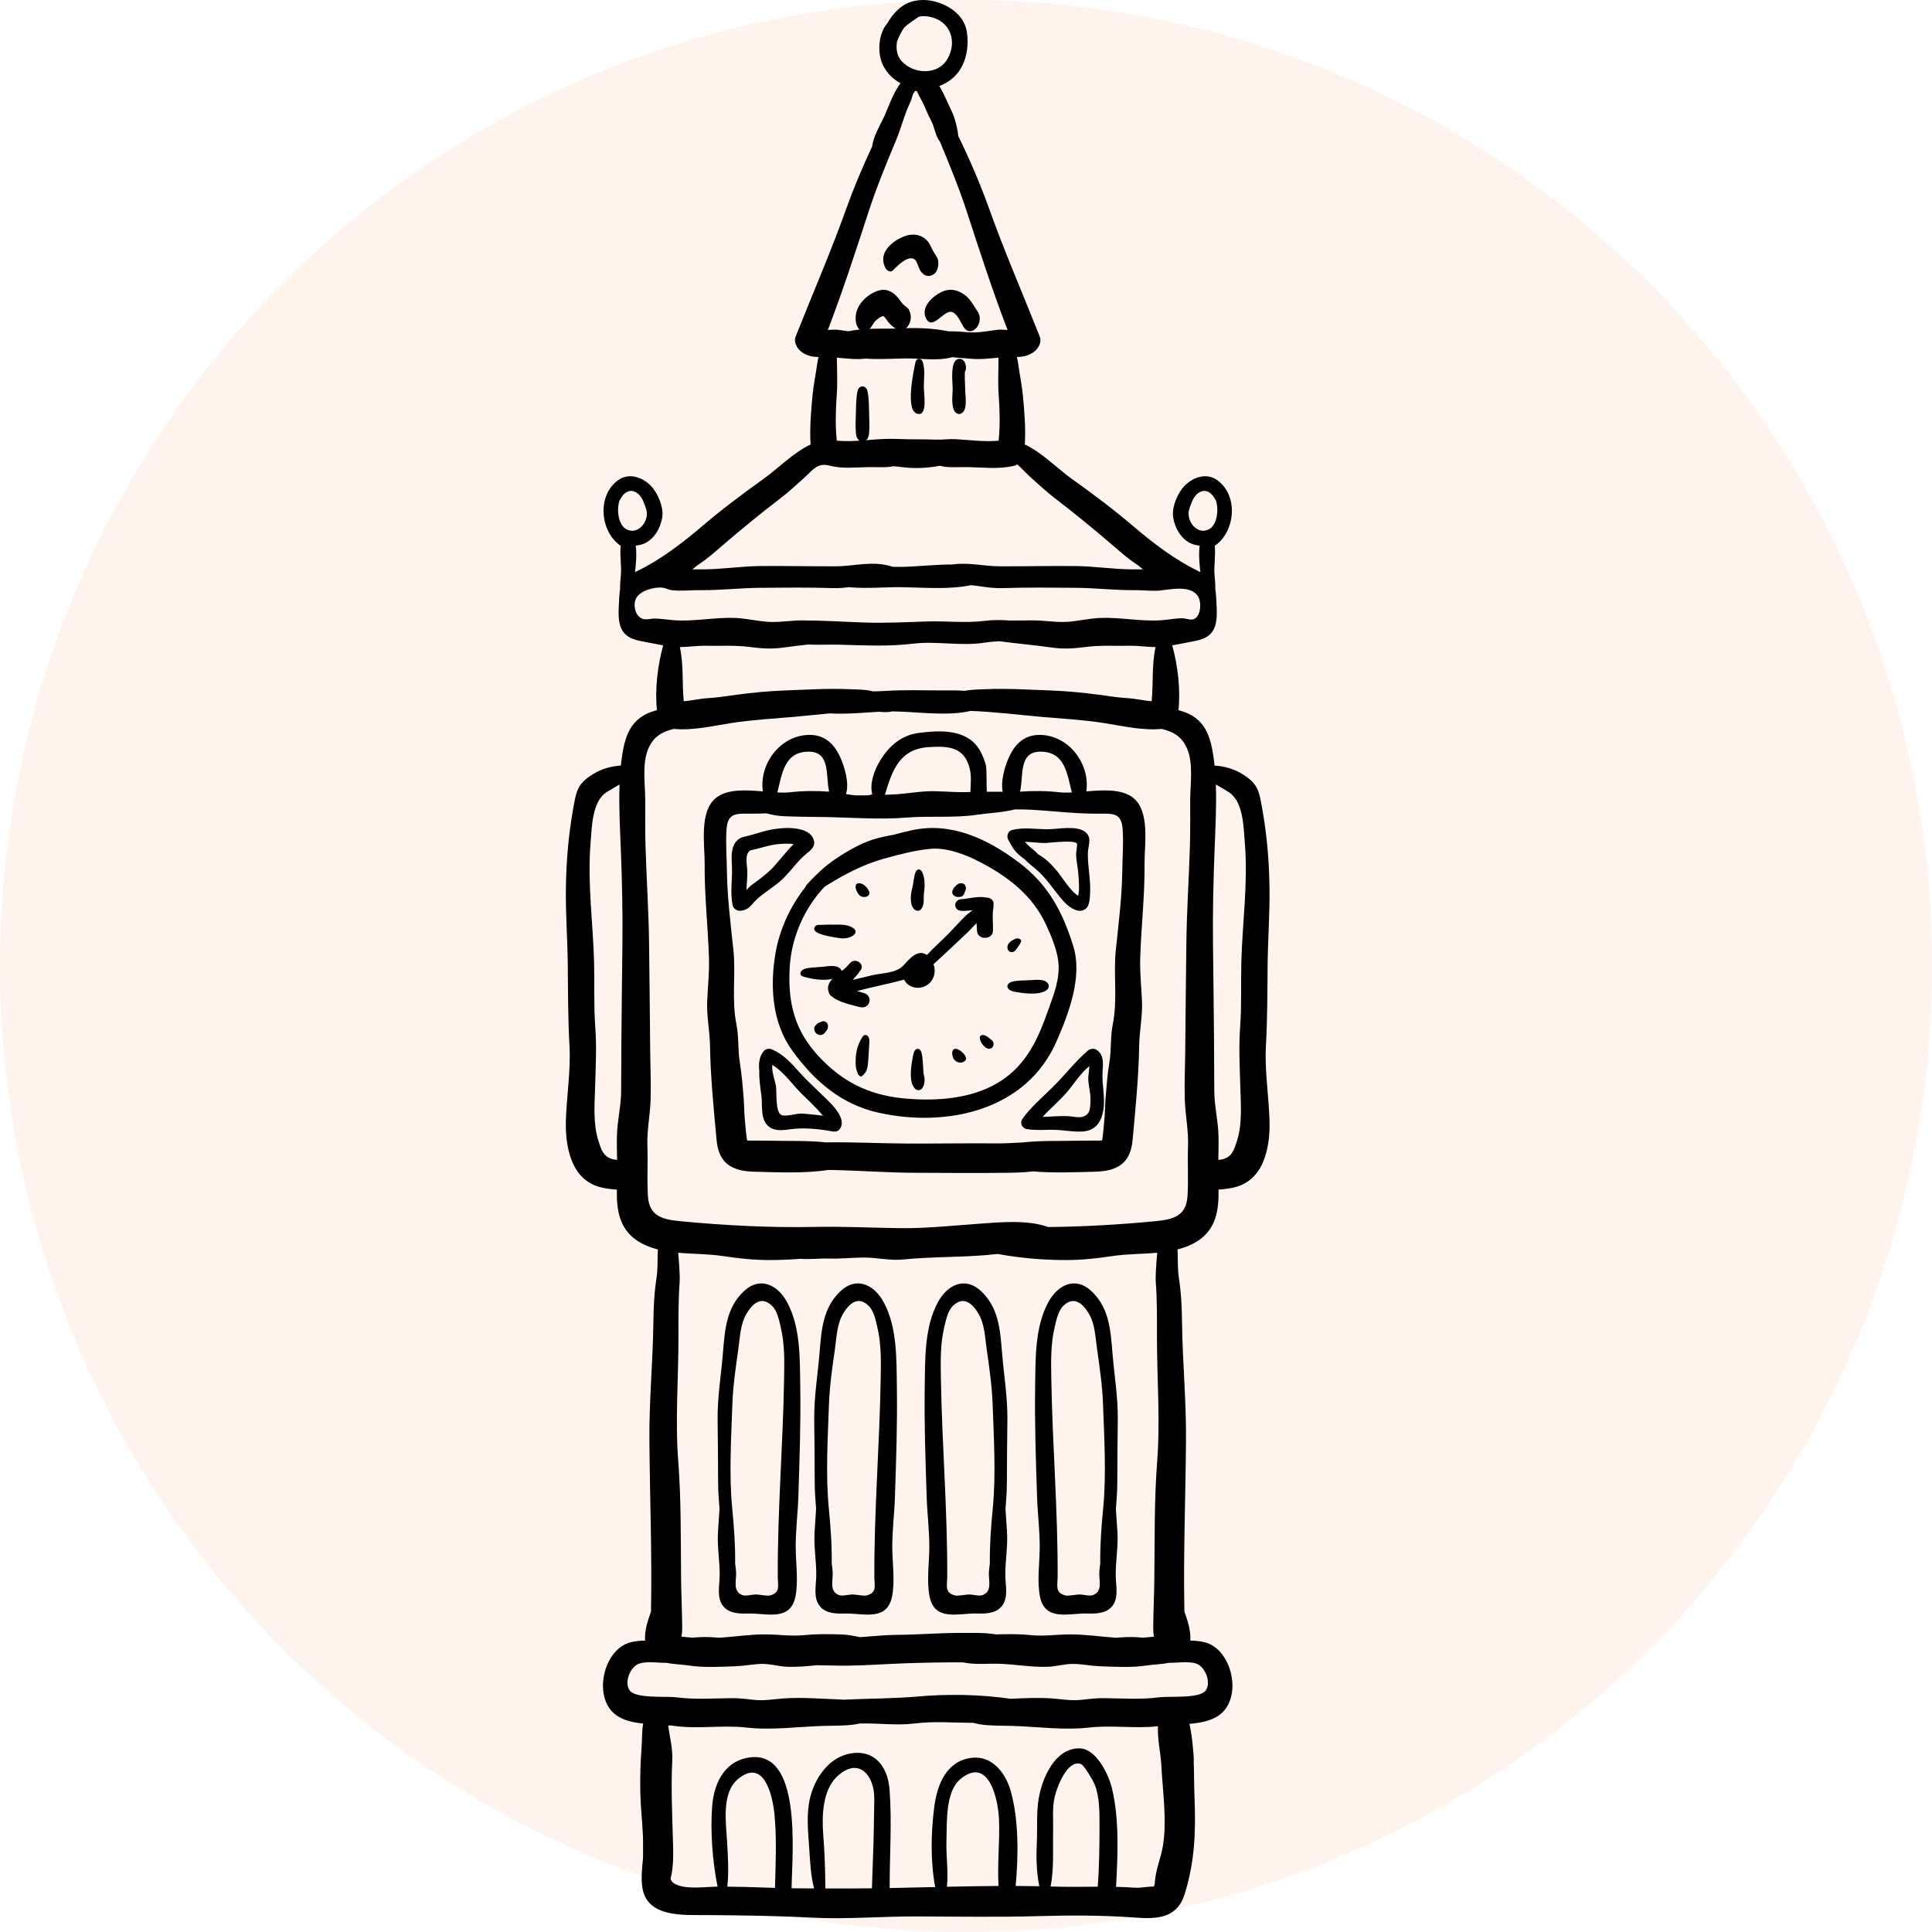 <?xml version="1.0" encoding="UTF-8" standalone="no"?>
<svg width="140px" height="140px" viewBox="0 0 140 140" version="1.1" xmlns="http://www.w3.org/2000/svg" xmlns:xlink="http://www.w3.org/1999/xlink">
    <!-- Generator: Sketch 49 (51002) - http://www.bohemiancoding.com/sketch -->
    <title>Group 17</title>
    <desc>Created with Sketch.</desc>
    <defs></defs>
    <g id="Page-1" stroke="none" stroke-width="1" fill="none" fill-rule="evenodd">
        <g id="Contact--Copy" transform="translate(-844, -304)">
            <g id="Group-17" transform="translate(844, 304)">
                <circle id="Oval-2-Copy" fill-opacity="0.15" fill="#FFAD85" cx="70" cy="70" r="70"></circle>
                <g id="002-big-ben" transform="translate(41, 0)" fill="#000000" fill-rule="nonzero">
                    <path d="M16.99,100.499 C16.959,98.478 17.023,96.173 16.028,94.348 C15.34,93.087 14.062,92.483 12.919,93.551 C11.611,94.773 11.524,96.397 11.382,98.093 C11.245,99.728 10.982,101.255 11.001,102.904 C11.017,104.384 11.037,105.864 11.036,107.344 C11.036,108.025 11.084,108.687 11.138,109.347 C11.099,109.888 11.069,110.429 11.031,110.969 C10.955,112.082 11.166,113.102 11.15,114.192 C11.138,114.931 10.909,115.827 11.441,116.429 C11.897,116.945 12.639,116.936 13.261,116.922 C14.529,116.891 16.255,117.506 16.635,115.719 C16.863,114.642 16.671,113.296 16.66,112.199 C16.646,110.942 16.809,109.735 16.85,108.487 C16.937,105.826 17.031,103.163 16.99,100.499 Z M15.818,99.937 C15.737,104.73 15.336,109.483 15.36,114.278 C15.363,114.88 15.57,115.408 14.805,115.61 C14.58,115.669 13.995,115.535 13.737,115.542 C13.458,115.549 13.031,115.684 12.776,115.579 C12.061,115.287 12.385,114.481 12.338,113.896 C12.322,113.692 12.298,113.492 12.271,113.295 C12.288,111.941 12.184,110.584 12.055,109.248 C11.825,106.855 11.985,104.186 12.069,101.781 C12.114,100.484 12.308,99.099 12.496,97.807 C12.625,96.923 12.639,95.967 13.095,95.196 C13.525,94.465 14.179,93.862 14.958,94.638 C15.33,95.008 15.461,95.694 15.58,96.198 C15.872,97.433 15.839,98.678 15.818,99.937 Z" id="Shape"></path>
                    <path d="M23.99,100.499 C23.959,98.478 24.023,96.173 23.028,94.348 C22.34,93.087 21.062,92.483 19.919,93.551 C18.611,94.773 18.524,96.397 18.382,98.093 C18.245,99.728 17.982,101.255 18.001,102.904 C18.017,104.384 18.037,105.864 18.036,107.344 C18.036,108.025 18.083,108.687 18.138,109.347 C18.099,109.888 18.068,110.429 18.031,110.969 C17.955,112.082 18.166,113.102 18.149,114.192 C18.138,114.931 17.909,115.827 18.441,116.429 C18.897,116.945 19.639,116.936 20.261,116.922 C21.529,116.891 23.255,117.506 23.635,115.719 C23.863,114.642 23.671,113.296 23.659,112.199 C23.646,110.942 23.809,109.735 23.85,108.487 C23.937,105.826 24.032,103.163 23.99,100.499 Z M22.817,99.937 C22.737,104.73 22.336,109.483 22.359,114.278 C22.362,114.88 22.57,115.408 21.805,115.61 C21.58,115.669 20.995,115.535 20.737,115.542 C20.457,115.549 20.031,115.684 19.775,115.579 C19.061,115.287 19.385,114.481 19.338,113.896 C19.322,113.692 19.297,113.492 19.27,113.295 C19.288,111.941 19.184,110.584 19.055,109.248 C18.825,106.855 18.984,104.186 19.068,101.781 C19.114,100.484 19.307,99.099 19.496,97.807 C19.625,96.923 19.639,95.967 20.094,95.196 C20.525,94.465 21.179,93.862 21.958,94.638 C22.33,95.008 22.461,95.694 22.58,96.198 C22.872,97.433 22.839,98.678 22.817,99.937 Z" id="Shape"></path>
                    <path d="M50.997,81.3 C50.952,79.479 50.631,77.596 50.733,75.787 C50.842,73.854 50.838,71.948 50.855,70.013 C50.872,68.092 51.024,66.192 50.992,64.257 C50.962,62.383 50.81,60.564 50.486,58.721 C50.245,57.345 50.189,56.809 49.03,56.097 C48.366,55.689 47.724,55.531 47.01,55.473 C46.998,55.362 46.989,55.249 46.975,55.14 C46.746,53.349 46.346,51.999 44.49,51.487 C44.459,51.478 44.427,51.472 44.396,51.464 C44.555,49.938 44.344,48.228 43.945,46.764 C44.519,46.662 45.093,46.547 45.663,46.434 C47.134,46.144 47.23,45.173 47.156,43.816 C47.13,43.33 47.116,42.972 47.067,42.686 C47.071,42.352 47.045,42.019 47.013,41.708 C46.946,41.065 47.101,40.255 47.025,39.551 C48.531,38.527 48.764,35.882 47.181,34.777 C46.409,34.239 45.429,34.583 44.826,35.216 C44.322,35.745 43.901,36.753 44.011,37.484 C44.127,38.258 44.598,39.092 45.345,39.399 C45.532,39.476 45.731,39.519 45.934,39.535 C45.847,40.161 45.921,40.883 45.976,41.404 C45.978,41.422 45.979,41.442 45.981,41.46 C45.902,41.418 45.819,41.376 45.728,41.331 C44.117,40.541 42.548,39.35 41.185,38.184 C39.757,36.965 38.252,35.829 36.725,34.742 C35.581,33.928 34.541,32.814 33.261,32.209 C33.34,31.031 33.225,29.762 33.12,28.633 C33.05,27.889 32.889,27.146 32.788,26.407 C32.762,26.213 32.731,26.039 32.689,25.874 C33.105,25.86 33.49,25.798 33.882,25.526 C34.222,25.291 34.515,24.818 34.343,24.385 C33.135,21.336 31.808,18.284 30.69,15.159 C30.045,13.356 29.278,11.561 28.442,9.863 C28.364,9.145 28.159,8.428 27.87,7.858 C27.647,7.417 27.405,6.774 27.066,6.234 C27.606,6.033 28.097,5.693 28.462,5.202 C29.053,4.407 29.218,3.267 29.06,2.301 C28.886,1.24 28.031,0.551 27.061,0.206 C26.075,-0.144 24.936,-0.078 24.138,0.638 C23.798,0.943 23.522,1.285 23.326,1.654 C23.257,1.733 23.193,1.815 23.139,1.898 C22.631,2.686 22.576,3.976 23.024,4.805 C23.32,5.352 23.754,5.758 24.254,6.033 C23.682,6.787 23.336,7.893 23.029,8.532 C22.745,9.122 22.286,9.9 22.195,10.625 C21.501,12.095 20.86,13.622 20.311,15.158 C19.192,18.284 17.865,21.336 16.657,24.385 C16.485,24.817 16.779,25.291 17.118,25.526 C17.51,25.798 17.895,25.86 18.311,25.874 C18.27,26.039 18.239,26.213 18.212,26.406 C18.111,27.146 17.95,27.889 17.881,28.633 C17.775,29.761 17.66,31.031 17.739,32.209 C16.459,32.813 15.419,33.928 14.276,34.742 C12.748,35.829 11.243,36.965 9.816,38.184 C8.452,39.349 6.883,40.541 5.272,41.331 C5.182,41.375 5.098,41.418 5.019,41.459 C5.021,41.441 5.023,41.422 5.025,41.404 C5.08,40.883 5.153,40.161 5.067,39.535 C5.269,39.519 5.469,39.475 5.655,39.399 C6.402,39.091 6.873,38.258 6.989,37.484 C7.099,36.753 6.678,35.745 6.174,35.215 C5.571,34.583 4.591,34.238 3.819,34.777 C2.236,35.881 2.469,38.527 3.976,39.551 C3.9,40.255 4.055,41.064 3.987,41.708 C3.955,42.018 3.929,42.352 3.934,42.686 C3.884,42.971 3.871,43.33 3.844,43.816 C3.77,45.173 3.867,46.143 5.337,46.434 C5.908,46.547 6.481,46.662 7.055,46.764 C6.656,48.227 6.446,49.938 6.604,51.464 C6.573,51.472 6.541,51.478 6.51,51.486 C4.654,51.999 4.255,53.349 4.025,55.14 C4.011,55.249 4.002,55.362 3.991,55.473 C3.276,55.531 2.634,55.689 1.97,56.097 C0.812,56.809 0.756,57.345 0.514,58.72 C0.19,60.564 0.039,62.383 0.008,64.256 C-0.024,66.192 0.128,68.091 0.145,70.013 C0.162,71.947 0.158,73.854 0.267,75.786 C0.37,77.596 0.048,79.479 0.003,81.299 C-0.03,82.601 0.21,84.31 1.168,85.27 C1.917,86.02 2.781,86.134 3.7,86.203 C3.688,86.943 3.723,87.69 3.978,88.389 C4.433,89.635 5.493,90.238 6.673,90.538 C6.635,91.228 6.678,91.928 6.572,92.619 C6.405,93.701 6.358,94.738 6.345,95.839 C6.31,98.66 6.038,101.479 6.058,104.3 C6.087,108.455 6.256,112.626 6.173,116.785 C5.926,117.458 5.692,118.211 5.748,118.881 C5.385,118.889 5.025,118.92 4.673,119.013 C2.701,119.532 1.915,123.042 3.659,124.292 C4.184,124.668 4.882,124.82 5.605,124.897 C5.506,125.454 5.535,126.047 5.489,126.659 C5.409,127.738 5.377,128.797 5.4,129.877 C5.421,130.93 5.543,131.979 5.589,133.033 C5.61,133.536 5.589,134.09 5.598,134.645 C5.521,135.361 5.449,136.091 5.546,136.762 C5.863,138.967 8.528,138.762 10.196,138.774 C12.736,138.791 15.267,138.825 17.802,138.958 C20.308,139.09 22.845,138.867 25.357,138.871 C28.292,138.876 31.236,138.936 34.168,138.851 C36.487,138.783 38.93,138.781 41.238,138.952 C42.83,139.071 44.289,139.021 44.839,137.271 C45.576,134.926 45.656,132.752 45.561,130.332 C45.527,129.471 45.533,128.578 45.502,127.686 C45.503,127.686 45.504,127.686 45.504,127.686 C45.511,127.369 45.489,127.036 45.448,126.704 C45.401,126.098 45.322,125.499 45.189,124.916 C45.985,124.847 46.766,124.704 47.341,124.291 C49.084,123.041 48.298,119.532 46.326,119.013 C45.974,118.92 45.614,118.889 45.252,118.881 C45.307,118.211 45.074,117.458 44.826,116.785 C44.743,112.626 44.913,108.454 44.942,104.299 C44.962,101.478 44.69,98.659 44.655,95.838 C44.642,94.738 44.595,93.701 44.428,92.618 C44.322,91.928 44.365,91.227 44.326,90.538 C45.507,90.237 46.567,89.634 47.022,88.389 C47.277,87.69 47.312,86.943 47.299,86.202 C48.219,86.133 49.083,86.02 49.832,85.269 C50.79,84.31 51.03,82.601 50.997,81.3 Z M45.165,36.943 C45.263,36.592 45.456,36.053 45.724,35.814 C46.328,35.279 46.845,35.714 47.121,36.299 C47.337,37.021 47.161,38.021 46.659,38.323 C45.789,38.848 44.934,37.77 45.165,36.943 Z M4.103,68.39 C4.076,70.782 4.045,73.174 4.026,75.567 C4.017,76.758 4.022,77.95 4.008,79.141 C3.994,80.206 3.731,81.231 3.705,82.293 C3.69,82.878 3.705,83.461 3.717,84.044 C3.681,84.041 3.647,84.041 3.611,84.038 C2.745,83.937 2.574,83.351 2.339,82.581 C1.975,81.39 2.087,80.004 2.123,78.761 C2.165,77.271 2.244,75.897 2.134,74.399 C2.02,72.85 2.09,71.294 2.05,69.742 C1.976,66.881 1.559,64.006 1.792,61.126 C1.89,59.908 1.898,58.06 2.977,57.39 C3.28,57.202 3.588,57.027 3.894,56.848 C3.838,58.418 3.929,60.053 3.987,61.557 C4.076,63.848 4.129,66.089 4.103,68.39 Z M24.005,2.99 C24.149,2.645 24.308,2.31 24.503,2.022 C24.812,1.705 25.216,1.469 25.58,1.213 C25.582,1.212 25.583,1.209 25.585,1.208 C25.855,1.148 26.166,1.155 26.532,1.254 C27.901,1.627 28.36,3.035 27.662,4.262 C26.972,5.474 25.195,5.391 24.322,4.417 C23.985,4.04 23.914,3.489 24.005,2.99 Z M21.931,15.371 C22.506,13.609 23.22,11.861 23.927,10.177 C24.247,9.412 24.465,8.58 24.785,7.806 C24.872,7.594 24.984,7.386 25.053,7.168 C25.121,6.952 25.137,6.788 25.305,6.614 C25.437,6.477 25.525,6.8 25.581,6.906 C25.728,7.182 25.885,7.441 26.005,7.734 C26.164,8.122 26.326,8.453 26.511,8.826 C26.709,9.225 26.767,9.705 26.998,10.095 C27.033,10.154 27.071,10.211 27.111,10.266 C27.805,11.923 28.504,13.64 29.07,15.371 C30.009,18.246 30.942,21.13 32.011,23.909 C31.741,23.897 31.472,23.872 31.275,23.898 C30.549,23.991 29.882,24.137 29.143,24.075 C28.644,24.034 28.178,24 27.718,24.008 C26.588,23.766 25.263,23.746 24.354,23.793 C23.117,23.857 21.734,23.728 20.485,24.006 C20.235,23.971 19.984,23.931 19.725,23.898 C19.528,23.872 19.258,23.897 18.989,23.909 C20.058,21.13 20.992,18.246 21.931,15.371 Z M19.642,25.917 C20.303,25.972 20.96,26.061 21.632,25.996 C21.664,25.993 21.699,25.99 21.732,25.987 C22.686,26.056 23.664,25.987 24.585,25.974 C25.715,25.958 26.932,26.18 28.008,25.881 C28.497,25.939 28.979,25.959 29.369,25.996 C30.042,26.061 30.698,25.972 31.359,25.917 C31.353,26.825 31.301,27.709 31.369,28.634 C31.44,29.604 31.483,30.876 31.363,31.934 C30.314,32.03 29.261,31.881 28.214,31.823 C27.757,31.798 27.323,31.872 26.876,31.858 C26.334,31.841 25.793,31.832 25.252,31.835 C24.644,31.837 24.046,31.797 23.444,31.801 C22.175,31.81 20.908,32.05 19.638,31.934 C19.518,30.876 19.561,29.604 19.632,28.635 C19.7,27.709 19.649,26.825 19.642,25.917 Z M9.702,40.849 C10.321,40.439 10.843,39.963 11.407,39.48 C12.78,38.304 14.173,37.165 15.606,36.067 C16.186,35.623 16.705,35.129 17.252,34.646 C17.852,34.117 18.202,33.501 19.093,33.737 C20.061,33.994 21.016,33.856 22.01,33.848 C22.654,33.843 23.215,33.895 23.739,33.786 C23.978,33.805 24.217,33.827 24.453,33.858 C25.248,33.962 26.222,33.922 27.11,33.75 C27.678,33.906 28.284,33.843 28.99,33.848 C30.161,33.857 31.326,34.025 32.48,33.755 C32.561,33.735 32.644,33.7 32.723,33.652 C33.088,33.993 33.438,34.372 33.748,34.646 C34.295,35.128 34.814,35.623 35.394,36.067 C36.827,37.165 38.221,38.304 39.593,39.48 C40.158,39.963 40.679,40.439 41.298,40.849 C41.482,40.971 41.656,41.112 41.828,41.257 C41.542,41.257 41.268,41.26 41.022,41.258 C39.644,41.249 38.318,41.032 36.958,41.018 C35.123,41.001 33.288,41.042 31.454,41.037 C30.275,41.033 29.176,40.733 28.025,40.904 C26.77,40.901 25.468,41.062 24.322,41.077 C24.114,41.08 23.898,41.077 23.678,41.072 C23.673,41.071 23.67,41.068 23.666,41.066 C22.256,40.6 20.958,41.032 19.545,41.037 C17.712,41.042 15.876,41.001 14.042,41.018 C12.682,41.032 11.355,41.249 9.978,41.258 C9.731,41.26 9.458,41.257 9.172,41.257 C9.345,41.112 9.519,40.971 9.702,40.849 Z M4.342,38.323 C3.84,38.02 3.664,37.021 3.88,36.299 C4.156,35.714 4.673,35.28 5.277,35.814 C5.546,36.053 5.739,36.592 5.837,36.943 C6.067,37.77 5.212,38.848 4.342,38.323 Z M6.445,44.822 C6.213,44.819 5.956,44.897 5.724,44.875 C5.711,44.873 5.698,44.872 5.685,44.87 C5.061,44.778 4.851,43.919 5.074,43.394 C5.324,42.803 6.439,42.509 7.017,42.585 C7.27,42.618 7.48,42.752 7.749,42.777 C8.406,42.837 9.073,42.758 9.732,42.765 C11.188,42.782 12.611,42.608 14.042,42.595 C15.806,42.58 17.586,42.559 19.349,42.616 C19.764,42.629 20.135,42.597 20.514,42.549 C21.793,42.669 23.166,42.534 24.323,42.549 C25.962,42.571 27.716,42.739 29.345,42.407 C29.499,42.418 29.655,42.432 29.812,42.455 C30.454,42.55 30.997,42.636 31.652,42.616 C33.415,42.559 35.195,42.58 36.959,42.595 C38.39,42.607 39.813,42.781 41.269,42.765 C41.873,42.758 42.503,42.854 43.104,42.786 C43.884,42.696 45.298,42.396 45.812,43.212 C46.079,43.635 46.033,44.659 45.501,44.865 C45.26,44.959 44.947,44.806 44.697,44.803 C44.223,44.797 43.729,44.896 43.256,44.937 C41.802,45.064 40.241,44.725 38.754,44.777 C37.903,44.807 37.078,45.026 36.229,45.065 C35.445,45.101 34.67,44.956 33.886,44.956 C33.333,44.957 32.755,44.957 32.172,44.965 C31.57,44.92 30.965,44.913 30.344,44.99 C28.939,45.165 27.525,44.984 26.115,45.034 C24.633,45.086 23.153,45.159 21.664,45.11 C20.148,45.061 18.632,44.958 17.114,44.957 C16.33,44.956 15.555,45.102 14.771,45.066 C13.922,45.027 13.097,44.807 12.246,44.777 C10.76,44.725 9.198,45.065 7.744,44.937 C7.314,44.9 6.876,44.826 6.445,44.822 Z M42.736,46.891 C42.446,48.205 42.586,49.505 42.453,50.811 C41.895,50.778 41.321,50.629 40.78,50.597 C40.054,50.554 39.344,50.442 38.621,50.344 C37.469,50.188 36.292,50.076 35.131,50.034 C33.561,49.977 32.048,49.876 30.461,49.94 C29.939,49.961 29.42,49.96 28.907,50.061 C28.414,50.018 27.908,50.032 27.387,50.032 C25.969,50.033 24.529,49.977 23.114,50.069 C22.843,50.086 22.555,50.095 22.26,50.1 C22.216,50.088 22.172,50.076 22.13,50.067 C21.605,49.958 21.074,49.962 20.54,49.94 C18.953,49.876 17.44,49.977 15.87,50.034 C14.709,50.075 13.532,50.188 12.38,50.344 C11.657,50.442 10.948,50.554 10.221,50.597 C9.68,50.629 9.106,50.778 8.548,50.811 C8.414,49.505 8.554,48.205 8.265,46.891 C8.895,46.884 9.51,46.784 10.168,46.795 C11.231,46.813 12.291,46.745 13.347,46.885 C14.151,46.992 14.925,47.043 15.73,46.929 C16.342,46.843 16.947,46.774 17.549,46.707 C18.309,46.741 19.083,46.698 19.814,46.716 C21.618,46.761 23.362,46.863 25.158,46.644 C26.88,46.434 28.608,46.839 30.326,46.572 C30.698,46.514 31.064,46.487 31.426,46.467 C32.696,46.639 33.971,46.746 35.272,46.93 C36.077,47.043 36.851,46.992 37.655,46.885 C38.711,46.745 39.771,46.813 40.834,46.795 C41.492,46.784 42.106,46.884 42.736,46.891 Z M15.158,136.802 C14.925,136.795 14.693,136.791 14.459,136.782 C13.539,136.746 12.623,136.723 11.703,136.715 C11.826,135.654 11.746,134.517 11.688,133.473 C11.61,132.063 11.262,129.891 12.511,128.888 C14.383,127.384 14.998,130.137 15.127,131.539 C15.287,133.27 15.206,135.057 15.158,136.802 Z M22.322,132.341 C22.305,133.845 22.223,135.335 22.185,136.834 C21.701,136.84 21.218,136.845 20.736,136.845 C20.093,136.846 19.452,136.847 18.81,136.847 C18.8,135.551 18.76,134.268 18.656,132.963 C18.549,131.622 18.597,129.745 19.645,128.746 C21.218,127.247 22.364,128.659 22.354,130.322 C22.35,130.995 22.33,131.668 22.322,132.341 Z M31.357,136.664 C30.111,136.671 28.864,136.694 27.617,136.722 C27.732,135.612 27.549,134.531 27.583,133.388 C27.623,132.056 27.497,129.812 28.608,128.906 C30.661,127.231 31.327,130.404 31.39,131.808 C31.462,133.422 31.259,135.051 31.357,136.664 Z M38.674,132.255 C38.671,133.757 38.665,135.223 38.544,136.719 C37.438,136.721 36.328,136.742 35.225,136.706 C35.193,136.705 35.161,136.705 35.13,136.704 C35.388,135.387 35.285,133.938 35.314,132.622 C35.333,131.799 35.239,131.002 35.43,130.19 C35.59,129.513 36.344,127.479 37.329,127.829 C37.571,127.915 38.22,129.062 38.31,129.276 C38.681,130.161 38.676,131.304 38.674,132.255 Z M43.281,133.694 C43.14,134.622 42.7,135.569 42.682,136.508 C42.681,136.535 42.644,136.623 42.607,136.708 C42.176,136.7 41.653,136.819 41.238,136.79 C40.785,136.758 40.331,136.74 39.875,136.73 C39.995,134.415 40.119,131.813 39.573,129.573 C39.323,128.549 38.423,126.705 37.226,126.692 C35.449,126.673 34.531,128.822 34.274,130.291 C34.089,131.35 34.184,132.452 34.131,133.522 C34.082,134.551 34.1,135.654 34.313,136.685 C33.742,136.673 33.17,136.665 32.597,136.663 C32.802,134.463 32.829,131.896 32.246,129.803 C31.881,128.493 30.903,127.199 29.413,127.378 C27.576,127.6 26.91,129.323 26.702,130.927 C26.46,132.79 26.414,134.86 26.767,136.742 C25.667,136.768 24.568,136.795 23.47,136.815 C23.46,134.433 23.644,132.017 23.458,129.647 C23.322,127.917 22.252,126.649 20.4,127.115 C18.874,127.498 17.89,129.129 17.635,130.59 C17.434,131.738 17.572,132.879 17.646,134.03 C17.705,134.937 17.755,135.936 17.991,136.844 C17.448,136.841 16.904,136.84 16.361,136.831 C16.392,134.344 17.181,126.551 13.104,127.386 C11.431,127.729 10.729,129.313 10.609,130.85 C10.465,132.686 10.621,134.849 10.998,136.711 C10.08,136.727 8.738,136.931 7.951,136.537 C7.734,136.429 7.633,136.299 7.591,136.143 C7.836,135.218 7.785,134.122 7.76,133.253 C7.708,131.365 7.621,129.518 7.713,127.626 C7.761,126.651 7.536,125.973 7.424,125.041 C7.578,125.019 7.71,125.046 7.864,125.067 C9.608,125.308 11.351,124.988 13.084,125.185 C14.915,125.394 16.789,125.122 18.639,125.066 C19.412,125.042 20.216,125.07 20.982,124.953 C21.082,124.938 21.18,124.917 21.277,124.894 C22.611,124.847 23.966,125.058 25.284,124.889 C26.68,124.712 28.123,124.842 29.537,124.845 C29.695,124.889 29.854,124.928 30.018,124.953 C30.784,125.07 31.588,125.042 32.361,125.066 C34.211,125.123 36.086,125.394 37.916,125.185 C39.574,124.996 41.24,125.276 42.908,125.09 C42.863,126.02 43.109,127.047 43.153,127.897 C43.249,129.751 43.563,131.854 43.281,133.694 Z M45.691,120.554 C46.307,120.762 46.788,121.865 46.384,122.48 C45.968,123.113 43.732,122.896 43.006,122.992 C41.654,123.17 40.345,123.067 38.988,123.055 C38.424,123.049 37.922,123.114 37.366,123.176 C36.609,123.261 35.958,123.125 35.208,123.073 C34.231,123.006 33.232,123.052 32.243,123.1 C30.027,122.785 27.705,122.74 25.537,122.933 C23.748,123.092 21.933,123.076 20.124,123.167 C20.014,123.159 19.903,123.15 19.791,123.146 C18.472,123.098 17.112,122.983 15.793,123.074 C15.043,123.125 14.391,123.262 13.634,123.177 C13.078,123.115 12.577,123.05 12.012,123.055 C10.656,123.067 9.347,123.171 7.994,122.992 C7.269,122.896 5.032,123.113 4.616,122.48 C4.212,121.866 4.694,120.762 5.309,120.554 C5.881,120.362 6.68,120.503 7.293,120.494 C7.82,120.604 8.397,120.61 8.878,120.684 C9.986,120.856 11.239,120.785 12.352,120.74 C12.965,120.715 13.568,120.587 14.179,120.573 C14.809,120.559 15.41,120.753 16.034,120.78 C16.738,120.81 17.466,120.738 18.192,120.668 C18.566,120.675 18.937,120.677 19.301,120.689 C20.728,120.733 22.089,120.647 23.489,120.576 C24.986,120.5 26.534,120.469 28.035,120.46 C28.286,120.458 28.537,120.461 28.788,120.463 C29.596,120.641 30.575,120.543 31.313,120.56 C32.518,120.589 33.776,120.831 34.966,120.78 C35.591,120.753 36.192,120.558 36.821,120.573 C37.432,120.587 38.036,120.714 38.648,120.74 C39.761,120.785 41.014,120.855 42.122,120.684 C42.603,120.609 43.181,120.603 43.707,120.493 C44.321,120.503 45.12,120.361 45.691,120.554 Z M8.254,92.848 C8.273,92.605 8.226,91.573 8.143,90.778 C9.23,90.878 10.322,90.857 11.404,91.021 C12.533,91.192 13.628,91.308 14.772,91.308 C15.503,91.308 16.256,91.276 17.014,91.217 C17.698,91.275 18.463,91.179 18.955,91.198 C19.822,91.23 20.668,91.135 21.533,91.126 C22.527,91.116 23.479,91.369 24.476,91.265 C26.654,91.04 29.035,91.133 31.303,90.866 C32.935,91.172 34.634,91.308 36.23,91.308 C37.374,91.308 38.469,91.192 39.598,91.021 C40.68,90.857 41.772,90.878 42.858,90.778 C42.775,91.574 42.729,92.605 42.748,92.848 C42.855,94.228 42.837,95.583 42.838,96.968 C42.838,99.941 43.083,102.915 42.854,105.885 C42.637,108.704 42.678,111.537 42.648,114.363 C42.636,115.554 42.577,116.748 42.566,117.936 C42.564,118.181 42.581,118.4 42.622,118.598 C42.349,118.63 42.069,118.646 41.851,118.67 C41.83,118.672 41.808,118.672 41.787,118.674 C41.695,118.665 41.605,118.653 41.513,118.646 C40.958,118.606 40.41,118.629 39.866,118.678 C38.761,118.6 37.659,118.433 36.56,118.435 C35.562,118.436 34.668,118.589 33.658,118.484 C32.831,118.397 31.985,118.413 31.152,118.435 C31.069,118.42 30.984,118.407 30.895,118.395 C30.126,118.302 29.354,118.328 28.581,118.327 C27.053,118.325 25.537,118.459 24.009,118.467 C23.103,118.472 22.223,118.575 21.328,118.635 C20.858,118.541 20.392,118.449 19.976,118.437 C19.102,118.414 18.213,118.393 17.344,118.483 C16.334,118.589 15.44,118.435 14.442,118.434 C13.343,118.433 12.241,118.599 11.136,118.678 C10.592,118.629 10.044,118.606 9.489,118.646 C9.397,118.652 9.306,118.664 9.215,118.673 C9.193,118.671 9.172,118.671 9.151,118.669 C8.934,118.646 8.653,118.63 8.38,118.597 C8.421,118.399 8.438,118.18 8.436,117.935 C8.425,116.747 8.366,115.553 8.354,114.362 C8.324,111.536 8.365,108.703 8.148,105.884 C7.919,102.914 8.163,99.94 8.164,96.967 C8.165,95.583 8.147,94.228 8.254,92.848 Z M45.226,61.311 C45.153,63.674 44.994,66.016 44.968,68.39 C44.939,70.973 44.906,73.557 44.886,76.14 C44.877,77.302 44.82,78.471 44.853,79.632 C44.886,80.792 45.132,81.895 45.089,83.062 C45.045,84.26 45.125,85.482 45.051,86.676 C44.96,88.125 44.019,88.37 42.681,88.496 C40.079,88.742 37.509,88.894 34.93,88.914 C34.911,88.906 34.897,88.894 34.876,88.887 C33.376,88.373 31.401,88.573 29.846,88.684 C27.939,88.819 26.093,89.022 24.169,88.996 C22.151,88.97 20.134,88.864 18.116,88.906 C14.846,88.974 11.576,88.804 8.321,88.496 C6.983,88.37 6.042,88.124 5.951,86.676 C5.876,85.482 5.957,84.26 5.913,83.062 C5.87,81.895 6.115,80.792 6.148,79.632 C6.181,78.471 6.124,77.302 6.116,76.14 C6.096,73.557 6.063,70.973 6.034,68.39 C6.007,66.016 5.849,63.674 5.776,61.311 C5.741,60.193 5.759,59.072 5.756,57.954 C5.752,56.807 5.513,55.322 5.987,54.232 C6.385,53.317 7.055,53.007 7.826,52.82 C9.208,52.952 10.669,52.602 12.022,52.39 C13.513,52.157 15.028,52.08 16.522,51.947 C17.389,51.869 18.259,51.776 19.13,51.694 C20.328,51.769 21.59,51.639 22.709,51.575 C23.04,51.61 23.356,51.628 23.647,51.549 C25.418,51.564 27.587,51.924 29.348,51.515 C31.061,51.583 32.775,51.795 34.48,51.947 C35.974,52.08 37.489,52.158 38.98,52.391 C40.333,52.602 41.794,52.953 43.176,52.82 C43.946,53.007 44.617,53.317 45.015,54.233 C45.489,55.322 45.25,56.807 45.246,57.954 C45.242,59.072 45.26,60.193 45.226,61.311 Z M48.951,69.742 C48.911,71.294 48.981,72.85 48.867,74.399 C48.757,75.897 48.836,77.271 48.878,78.761 C48.914,80.004 49.026,81.39 48.662,82.58 C48.427,83.35 48.256,83.937 47.39,84.037 C47.354,84.041 47.32,84.041 47.284,84.044 C47.296,83.46 47.311,82.877 47.296,82.293 C47.27,81.231 47.006,80.206 46.993,79.14 C46.978,77.949 46.984,76.757 46.975,75.566 C46.956,73.174 46.925,70.782 46.898,68.39 C46.872,66.089 46.925,63.847 47.013,61.557 C47.071,60.053 47.162,58.418 47.106,56.848 C47.412,57.027 47.72,57.201 48.023,57.389 C49.102,58.06 49.11,59.908 49.208,61.126 C49.442,64.005 49.025,66.88 48.951,69.742 Z" id="Shape"></path>
                    <path d="M41.938,62.593 C41.925,61.244 42.36,58.777 41.097,57.8 C40.273,57.163 38.957,57.244 37.721,57.347 C38.003,55.354 36.461,53.294 34.385,53.253 C33.243,53.231 32.541,53.904 32.098,54.906 C31.824,55.522 31.495,56.584 31.661,57.376 C31.66,57.376 31.659,57.376 31.658,57.376 C31.272,57.374 30.89,57.372 30.509,57.372 C30.472,56.884 30.515,55.678 30.43,55.398 C30.248,54.798 29.994,54.2 29.525,53.771 C28.507,52.84 26.874,52.945 25.607,53.107 C24.309,53.273 23.426,54.046 22.762,55.141 C22.372,55.785 21.993,56.774 22.209,57.549 C22.129,57.585 22.042,57.614 21.942,57.632 C21.634,57.637 21.325,57.638 21.015,57.638 C20.78,57.615 20.538,57.581 20.303,57.543 C20.559,56.739 20.194,55.566 19.902,54.906 C19.458,53.904 18.757,53.231 17.615,53.253 C15.539,53.294 13.997,55.354 14.279,57.347 C13.043,57.244 11.727,57.163 10.903,57.8 C9.64,58.778 10.075,61.244 10.062,62.593 C10.04,64.877 10.302,67.129 10.374,69.4 C10.407,70.448 10.292,71.501 10.246,72.546 C10.199,73.645 10.432,74.69 10.45,75.785 C10.487,78.055 10.721,80.382 10.931,82.648 C11.085,84.311 12.052,84.868 13.659,84.906 C15.288,84.945 17.255,85.047 19.024,84.779 C19.11,84.78 19.195,84.781 19.282,84.783 C21.309,84.822 23.331,84.98 25.357,84.984 C27.534,84.987 29.713,85.017 31.889,84.985 C32.514,84.976 33.188,84.967 33.846,84.882 C35.371,85.015 36.974,84.938 38.34,84.906 C39.947,84.868 40.914,84.311 41.068,82.648 C41.278,80.382 41.512,78.054 41.549,75.785 C41.566,74.689 41.801,73.645 41.753,72.546 C41.707,71.5 41.592,70.448 41.625,69.4 C41.698,67.129 41.96,64.877 41.938,62.593 Z M34.385,54.468 C36.187,54.462 36.327,56.095 36.67,57.425 C36.341,57.441 36.031,57.442 35.757,57.411 C34.792,57.301 33.894,57.301 32.918,57.366 C33.18,56.228 32.801,54.473 34.385,54.468 Z M26.312,54.137 C27.691,54.057 28.883,54.088 29.275,55.714 C29.409,56.269 29.329,56.83 29.32,57.392 C29.259,57.394 29.199,57.393 29.138,57.396 C28.323,57.426 27.506,57.348 26.692,57.333 C25.767,57.317 24.902,57.49 23.982,57.554 C23.697,57.573 23.411,57.584 23.124,57.595 C23.635,55.88 24.157,54.263 26.312,54.137 Z M17.615,54.468 C19.198,54.473 18.819,56.228 19.082,57.366 C18.106,57.301 17.208,57.301 16.243,57.411 C15.968,57.442 15.659,57.441 15.329,57.425 C15.673,56.095 15.813,54.462 17.615,54.468 Z M40.325,63.131 C40.299,65.033 40.056,66.932 39.858,68.817 C39.667,70.631 39.999,72.432 39.637,74.219 C39.452,75.136 39.541,76.078 39.388,77.003 C39.249,77.842 39.183,78.714 39.114,79.562 C39.065,80.165 39.077,80.767 39.005,81.368 C38.994,81.466 38.906,82.532 38.858,82.641 C38.846,82.642 38.84,82.642 38.826,82.643 C38.664,82.656 38.503,82.659 38.341,82.65 C37.839,82.657 37.338,82.654 36.837,82.664 C35.662,82.688 34.366,82.644 33.128,82.785 C32.508,82.811 31.898,82.859 31.354,82.855 C29.174,82.836 26.992,82.872 24.811,82.866 C22.817,82.861 20.842,82.747 18.845,82.782 C17.615,82.645 16.33,82.688 15.164,82.664 C14.662,82.654 14.162,82.657 13.66,82.65 C13.498,82.659 13.336,82.656 13.174,82.643 C13.16,82.642 13.155,82.642 13.143,82.641 C13.094,82.532 13.007,81.466 12.995,81.368 C12.924,80.767 12.935,80.165 12.887,79.562 C12.818,78.714 12.75,77.842 12.612,77.003 C12.459,76.078 12.549,75.136 12.363,74.219 C12.002,72.432 12.334,70.631 12.143,68.817 C11.944,66.932 11.701,65.033 11.676,63.131 C11.662,62.139 11.581,61.126 11.645,60.136 C11.719,59.002 12.203,58.942 13.215,58.96 C13.66,58.967 14.1,58.959 14.536,58.939 C14.932,59.043 15.332,59.123 15.776,59.144 C16.76,59.19 17.748,59.188 18.733,59.205 C20.707,59.239 22.735,59.406 24.703,59.245 C26.412,59.105 28.13,59.291 29.823,59.037 C30.625,58.916 31.65,58.88 32.551,58.652 C32.945,58.654 33.312,58.654 33.615,58.67 C35.355,58.764 37.026,58.99 38.784,58.96 C39.797,58.942 40.282,59.002 40.355,60.136 C40.419,61.125 40.338,62.139 40.325,63.131 Z" id="Shape"></path>
                    <path d="M39.969,110.969 C39.931,110.429 39.901,109.888 39.862,109.348 C39.917,108.687 39.964,108.025 39.964,107.344 C39.963,105.864 39.983,104.384 39.999,102.904 C40.018,101.255 39.755,99.728 39.618,98.093 C39.476,96.397 39.389,94.773 38.081,93.551 C36.938,92.483 35.66,93.087 34.972,94.348 C33.977,96.173 34.041,98.478 34.01,100.499 C33.969,103.164 34.063,105.826 34.15,108.486 C34.192,109.734 34.354,110.942 34.341,112.198 C34.33,113.296 34.137,114.642 34.366,115.719 C34.745,117.507 36.471,116.891 37.739,116.921 C38.362,116.936 39.104,116.945 39.56,116.429 C40.091,115.827 39.863,114.931 39.851,114.192 C39.834,113.102 40.045,112.083 39.969,110.969 Z M38.944,109.248 C38.815,110.585 38.711,111.941 38.729,113.294 C38.702,113.492 38.678,113.692 38.661,113.896 C38.615,114.481 38.938,115.287 38.224,115.579 C37.969,115.684 37.542,115.548 37.263,115.542 C37.005,115.535 36.419,115.669 36.194,115.61 C35.43,115.408 35.637,114.88 35.64,114.278 C35.664,109.483 35.263,104.73 35.182,99.937 C35.161,98.678 35.128,97.434 35.42,96.199 C35.539,95.695 35.669,95.009 36.041,94.638 C36.821,93.863 37.474,94.466 37.905,95.196 C38.36,95.968 38.375,96.924 38.504,97.807 C38.692,99.1 38.886,100.484 38.931,101.782 C39.015,104.186 39.175,106.856 38.944,109.248 Z" id="Shape"></path>
                    <path d="M31.969,110.969 C31.931,110.429 31.901,109.888 31.862,109.348 C31.916,108.687 31.964,108.025 31.964,107.344 C31.963,105.864 31.983,104.384 31.999,102.904 C32.017,101.255 31.755,99.728 31.618,98.093 C31.476,96.397 31.389,94.773 30.081,93.551 C28.938,92.483 27.66,93.087 26.972,94.348 C25.977,96.173 26.041,98.478 26.01,100.499 C25.969,103.164 26.063,105.826 26.151,108.486 C26.191,109.734 26.354,110.942 26.341,112.198 C26.33,113.296 26.137,114.642 26.366,115.719 C26.745,117.507 28.471,116.891 29.739,116.921 C30.362,116.936 31.104,116.945 31.56,116.429 C32.091,115.827 31.863,114.931 31.851,114.192 C31.834,113.102 32.045,112.083 31.969,110.969 Z M30.944,109.248 C30.815,110.585 30.711,111.941 30.729,113.294 C30.702,113.492 30.677,113.692 30.661,113.896 C30.614,114.481 30.938,115.287 30.224,115.579 C29.969,115.684 29.542,115.548 29.263,115.542 C29.004,115.535 28.419,115.669 28.194,115.61 C27.429,115.408 27.637,114.88 27.64,114.278 C27.664,109.483 27.263,104.73 27.182,99.937 C27.161,98.678 27.128,97.434 27.419,96.199 C27.538,95.695 27.669,95.009 28.041,94.638 C28.82,93.863 29.474,94.466 29.905,95.196 C30.36,95.968 30.375,96.924 30.504,97.807 C30.692,99.1 30.886,100.484 30.931,101.782 C31.015,104.186 31.175,106.856 30.944,109.248 Z" id="Shape"></path>
                    <path d="M24.922,22.575 C24.811,22.267 24.644,22.245 24.453,22.06 C24.333,21.944 24.241,21.779 24.132,21.645 C23.769,21.198 23.34,20.928 22.831,21.017 C22.011,21.162 20.757,22.138 21.041,23.422 C21.202,24.147 21.875,24.165 22.182,23.617 C22.308,23.393 22.432,23.23 22.622,23.095 C22.717,23.028 22.816,22.961 22.922,22.928 C22.96,22.916 22.982,22.908 23,22.9 C23.156,22.988 23.285,23.248 23.41,23.39 C23.614,23.623 23.818,23.782 24.078,23.889 C24.307,23.982 24.623,23.89 24.781,23.646 C24.795,23.625 24.809,23.604 24.822,23.583 C25.021,23.276 25.052,22.935 24.922,22.575 Z" id="Shape"></path>
                    <path d="M29.826,22.547 C29.531,22.131 29.359,21.725 28.964,21.416 C28.524,21.071 28.031,20.911 27.51,21.05 C26.892,21.215 25.621,22.136 26.109,23.08 C26.57,23.969 27.37,22.493 27.933,22.599 C28.377,22.682 28.597,23.356 28.842,23.72 C29.4,24.545 30.405,23.364 29.826,22.547 Z" id="Shape"></path>
                    <path d="M26.912,18.681 C26.78,18.436 26.68,18.318 26.601,18.162 C26.484,17.932 26.39,17.69 26.236,17.502 C25.805,16.979 25.18,16.914 24.646,17.084 C24.004,17.289 22.541,18.131 23.142,19.379 C23.256,19.616 23.521,19.782 23.71,19.586 C24.047,19.238 24.821,18.46 25.278,18.8 C25.47,18.943 25.559,19.452 25.734,19.678 C26.017,20.045 26.348,20.091 26.69,19.854 C26.965,19.663 27.102,19.035 26.912,18.681 Z" id="Shape"></path>
                    <path d="M21.976,29.827 C21.964,29.326 21.966,28.816 21.857,28.332 C21.757,27.89 21.243,27.889 21.143,28.332 C21.035,28.816 21.036,29.327 21.024,29.827 C21.011,30.358 20.975,30.9 21.027,31.428 C21.102,32.19 21.897,32.192 21.973,31.428 C22.025,30.901 21.989,30.357 21.976,29.827 Z" id="Shape"></path>
                    <path d="M25.943,27.984 C25.946,27.367 26.041,26.89 25.887,26.291 C25.792,25.926 25.408,25.881 25.326,26.291 C25.193,26.965 24.59,29.744 25.466,29.981 C26.247,30.193 25.94,28.554 25.943,27.984 Z" id="Shape"></path>
                    <path d="M28.911,27.377 C28.909,27.243 28.92,27.104 28.914,26.971 C28.914,26.967 28.913,26.965 28.913,26.962 C29.125,26.613 28.926,26.018 28.56,26.001 C27.964,25.972 27.991,26.995 28.005,27.531 C28.012,27.756 28.024,27.981 28.037,28.206 C28.014,28.667 27.958,29.124 28.074,29.573 C28.181,29.993 28.559,30.148 28.809,29.832 C29.074,29.498 28.963,28.777 28.946,28.35 C28.933,28.026 28.917,27.702 28.911,27.377 Z" id="Shape"></path>
                    <path d="M36.777,68.575 C36.005,66.065 34.946,64.079 32.806,62.477 C30.54,60.78 27.905,59.531 25.042,60.17 C24.61,60.266 24.182,60.372 23.758,60.489 C23.266,60.573 22.721,60.688 22.265,60.833 C21.266,61.151 20.159,61.804 19.312,62.407 C18.882,62.713 18.478,63.062 18.101,63.444 C17.877,63.657 17.658,63.88 17.45,64.12 C17.408,64.168 17.382,64.221 17.366,64.276 C16.252,65.681 15.477,67.391 15.188,69.112 C14.786,71.509 14.955,74.137 16.422,76.15 C18.02,78.342 19.963,80.033 22.665,80.632 C27.593,81.725 33.363,80.492 35.56,75.461 C36.447,73.431 37.457,70.789 36.777,68.575 Z M34.998,73.087 C34.228,75.261 33.425,77.159 31.368,78.427 C29.352,79.671 26.663,79.819 24.371,79.581 C21.91,79.324 20.02,78.366 18.337,76.56 C16.572,74.666 16.084,72.653 16.223,70.115 C16.341,67.976 17.263,65.828 18.752,64.255 C20.145,63.385 21.51,62.645 23.135,62.198 C24.193,61.906 25.315,61.616 26.406,61.511 C27.554,61.4 28.897,61.89 29.914,62.414 C32.016,63.497 33.813,64.857 34.814,67.034 C35.186,67.844 35.597,68.818 35.692,69.703 C35.82,70.896 35.387,71.991 34.998,73.087 Z" id="Shape"></path>
                    <path d="M17.966,60.864 C17.642,59.772 15.46,59.847 13.94,60.365 C13.706,60.429 13.475,60.5 13.234,60.56 C12.862,60.653 12.607,60.671 12.351,60.974 C11.927,61.475 12.017,62.209 12.041,62.807 C12.079,63.747 11.898,64.674 12.089,65.607 C12.133,65.82 12.396,66.017 12.623,65.999 C13.27,65.949 13.378,65.618 13.796,65.213 C14.396,64.631 15.184,64.227 15.784,63.625 C16.344,63.063 16.784,62.412 17.398,61.895 C17.735,61.611 18.116,61.369 17.966,60.864 Z M15.768,61.993 C15.433,62.362 15.153,62.754 14.781,63.093 C14.361,63.475 13.91,63.811 13.449,64.143 C13.399,64.179 13.251,64.329 13.095,64.487 C13.105,64.049 13.159,63.61 13.156,63.171 C13.152,62.702 12.926,61.977 13.349,61.629 C14.039,61.487 14.715,61.23 15.422,61.164 C15.696,61.138 15.978,61.13 16.254,61.139 C16.301,61.141 16.403,61.159 16.51,61.178 C16.235,61.413 15.931,61.813 15.768,61.993 Z" id="Shape"></path>
                    <path d="M18.393,79.166 C17.929,78.7 17.436,78.259 16.995,77.771 C16.383,77.096 15.754,76.344 14.859,76.021 C14.703,75.965 14.467,76.025 14.36,76.149 C13.99,76.581 13.967,77.094 14.022,77.622 C14,78.223 14.104,78.84 14.178,79.424 C14.261,80.089 14.087,81.018 14.627,81.56 C15.033,81.968 15.637,81.921 16.163,81.843 C17.194,81.69 18.291,81.796 19.32,81.987 C19.489,82.018 19.694,81.999 19.814,81.86 C20.544,81.011 18.928,79.703 18.393,79.166 Z M17.187,80.696 C16.718,80.655 16.095,80.918 15.668,80.813 C15.149,80.685 15.307,79.096 15.222,78.658 C15.155,78.315 14.904,77.628 14.965,77.166 C15.822,77.678 16.486,78.687 17.175,79.342 C17.526,79.674 17.871,80.011 18.2,80.362 C18.349,80.521 18.496,80.683 18.635,80.851 C18.152,80.781 17.662,80.738 17.187,80.696 Z" id="Shape"></path>
                    <path d="M38.895,77.7 C38.928,77.141 39.031,76.421 38.44,76.061 C38.258,75.95 37.982,76 37.832,76.13 C36.868,76.963 36.149,77.933 35.25,78.812 C34.492,79.552 33.668,80.251 33.072,81.105 C32.898,81.355 33.052,81.758 33.401,81.816 C34,81.916 34.572,81.875 35.178,81.866 C35.941,81.854 36.743,82.047 37.487,81.989 C38.464,81.913 38.83,81.196 38.953,80.438 C39.103,79.51 38.842,78.627 38.895,77.7 Z M37.856,80.657 C37.491,81.126 36.922,80.917 36.466,80.885 C35.839,80.842 35.191,80.923 34.555,80.932 C35.111,80.322 35.763,79.781 36.302,79.156 C36.854,78.515 37.256,77.812 37.944,77.253 C37.919,77.562 37.87,77.934 37.865,78.001 C37.831,78.536 38,78.993 38.018,79.531 C38.027,79.788 38.027,80.437 37.856,80.657 Z" id="Shape"></path>
                    <path d="M37.829,61.868 C37.831,61.303 38.168,60.717 37.652,60.296 C37.023,59.782 35.621,60.094 34.893,60.091 C34.047,60.087 33.154,59.932 32.325,60.148 C32.043,60.221 31.917,60.589 32.058,60.849 C32.465,61.601 32.617,61.812 33.263,62.271 C33.48,62.519 33.749,62.723 34.034,62.957 C34.834,63.614 35.367,64.522 36.054,65.293 C36.363,65.641 36.966,66.126 37.458,65.97 C37.957,65.811 37.965,65.226 37.991,64.75 C38.046,63.767 37.824,62.836 37.829,61.868 Z M37.131,64.912 C36.574,64.595 35.916,63.495 35.607,63.132 C35.333,62.81 35.051,62.496 34.722,62.235 C34.564,62.11 34.388,62.002 34.212,61.893 C34.152,61.822 34.087,61.753 34.012,61.691 C33.722,61.449 33.478,61.248 33.261,61.003 C33.74,61.008 34.229,61.086 34.696,61.088 C35.007,61.088 36.84,60.84 37.047,61.126 C37.08,61.171 36.977,61.785 36.978,61.868 C36.985,62.379 37.114,62.881 37.145,63.389 C37.169,63.763 37.239,64.439 37.131,64.912 Z" id="Shape"></path>
                    <path d="M30.992,65.536 C31.049,65.271 30.8,65.063 30.519,65.039 C30.497,65.037 30.475,65.038 30.452,65.037 C29.903,64.913 29.106,65.14 28.679,65.157 C28.067,65.181 28.065,65.983 28.679,66.005 C28.842,66.011 29.009,66.002 29.176,65.987 C29.275,65.982 29.375,65.975 29.473,65.966 C29.286,66.107 29.099,66.239 28.981,66.355 C28.554,66.773 28.161,67.222 27.742,67.648 C27.222,68.176 26.665,68.665 26.165,69.206 C25.507,68.715 24.837,69.552 24.488,69.938 C23.937,70.546 22.955,70.485 22.166,70.678 C21.716,70.788 21.26,70.891 20.808,71.005 C20.841,70.956 20.875,70.908 20.908,70.86 C21.097,70.683 21.24,70.476 21.383,70.268 C21.664,69.86 21.002,69.39 20.632,69.752 C20.531,69.85 20.44,69.955 20.352,70.062 C19.809,70.564 18.796,71.067 19.036,71.843 C19.04,71.856 19.047,71.867 19.052,71.88 C19.066,72.023 19.164,72.15 19.306,72.224 C19.801,72.65 20.787,72.836 21.293,72.974 C22.028,73.173 22.317,72.181 21.607,71.958 C21.44,71.906 21.271,71.862 21.101,71.819 C22.225,71.507 23.396,71.299 24.513,70.986 C24.843,71.649 25.784,71.799 26.375,71.223 C26.722,70.886 26.823,70.322 26.645,69.874 C27.443,69.135 28.24,68.395 29.027,67.649 C29.287,67.403 29.517,67.142 29.763,66.89 C29.773,67.101 29.794,67.303 29.8,67.464 C29.827,68.125 30.926,68.126 30.954,67.464 C30.974,66.976 30.905,66.488 30.954,66.007 C30.97,65.85 31.012,65.69 30.992,65.536 Z" id="Shape"></path>
                    <path d="M25.829,63.208 C25.701,62.947 25.469,62.914 25.345,63.208 C25.211,63.526 25.217,63.912 25.127,64.258 C25.021,64.67 24.954,65.025 25.037,65.47 C25.129,65.964 25.573,66.202 25.811,65.787 C26.013,65.435 25.896,65.089 25.957,64.678 C26.028,64.201 26.028,63.615 25.829,63.208 Z" id="Shape"></path>
                    <path d="M25.992,78.108 C25.989,78.082 25.954,77.921 25.947,77.898 C25.938,77.852 25.929,77.807 25.923,77.758 C25.922,77.738 25.914,77.639 25.913,77.625 C25.907,77.528 25.9,77.432 25.894,77.335 C25.873,76.996 25.861,76.672 25.794,76.346 C25.695,75.872 25.304,75.897 25.2,76.346 C25.059,76.95 24.809,78.292 25.247,78.819 C25.293,78.889 25.349,78.942 25.409,78.965 C25.42,78.969 25.431,78.973 25.441,78.977 C25.794,79.112 26.051,78.636 25.992,78.108 Z" id="Shape"></path>
                    <path d="M19.593,70.034 C19.219,69.949 18.833,70.047 18.454,70.071 C18.076,70.095 17.66,70.104 17.305,70.209 C17.022,70.292 16.838,70.651 17.206,70.765 C17.98,71.006 19.354,71.199 19.917,70.619 C20.13,70.401 19.901,70.104 19.593,70.034 Z" id="Shape"></path>
                    <path d="M34.467,71.018 C34.121,70.972 33.802,71.028 33.454,71.035 C33.114,71.042 32.78,71.052 32.451,71.109 L32.457,71.113 C32.352,71.129 32.254,71.16 32.178,71.208 C31.841,71.417 32.01,71.766 32.451,71.851 C33.141,71.984 34.212,72.135 34.792,71.783 C35.172,71.552 35.013,71.09 34.467,71.018 Z" id="Shape"></path>
                    <path d="M28.796,76.316 C28.612,76.123 28.344,75.957 28.173,76.01 C27.909,76.093 28.002,76.535 28.095,76.707 C28.147,76.802 28.231,76.88 28.328,76.935 C28.38,76.964 28.438,76.983 28.497,76.992 C28.511,76.994 28.69,77.009 28.687,76.992 C28.624,76.997 28.623,76.996 28.685,76.989 C28.709,76.99 28.732,76.985 28.753,76.975 C29.139,76.829 29.009,76.54 28.796,76.316 Z" id="Shape"></path>
                    <path d="M30.957,75.484 C30.919,75.411 30.869,75.374 30.808,75.328 C30.806,75.326 30.805,75.325 30.803,75.323 C30.772,75.297 30.74,75.272 30.708,75.249 C30.792,75.32 30.597,75.16 30.64,75.192 C30.609,75.169 30.577,75.144 30.545,75.122 C30.517,75.098 30.485,75.082 30.45,75.073 C30.479,75.081 30.478,75.077 30.447,75.061 C30.41,75.043 30.373,75.028 30.334,75.018 C30.271,75.003 30.195,74.987 30.128,75.017 C29.739,75.113 30.319,76.116 30.758,75.989 C30.97,75.928 31.06,75.679 30.957,75.484 Z" id="Shape"></path>
                    <path d="M28.969,64.232 C28.966,64.226 28.964,64.223 28.962,64.219 C28.961,64.215 28.96,64.209 28.957,64.199 C28.899,63.98 28.538,63.937 28.374,64.093 C28.36,64.102 28.345,64.112 28.322,64.127 C28.299,64.149 28.279,64.173 28.259,64.196 C28.252,64.202 28.205,64.249 28.197,64.256 C28.082,64.372 28.017,64.495 28.001,64.645 C27.99,64.755 28.072,64.863 28.174,64.927 C28.292,65.002 28.412,65.01 28.556,64.991 C28.566,64.99 28.576,64.989 28.587,64.987 C28.765,64.964 28.872,64.828 28.89,64.685 C28.915,64.638 28.941,64.591 28.96,64.542 C28.977,64.495 28.988,64.45 28.996,64.402 C29.006,64.343 28.997,64.288 28.969,64.232 Z" id="Shape"></path>
                    <path d="M32.65,68.009 C32.444,68.066 32.172,68.222 32.057,68.422 C31.926,68.65 32.025,68.987 32.303,69 C32.416,69.005 32.511,68.941 32.595,68.851 C32.726,68.708 32.827,68.5 32.918,68.395 C32.922,68.381 32.928,68.337 32.937,68.326 C33.138,68.091 32.807,67.965 32.65,68.009 Z" id="Shape"></path>
                    <path d="M21.974,64.586 C21.968,64.57 21.94,64.517 21.928,64.496 C21.929,64.498 21.929,64.499 21.931,64.502 C21.956,64.547 21.897,64.44 21.904,64.452 C21.855,64.367 21.794,64.296 21.719,64.223 C21.693,64.198 21.668,64.168 21.638,64.146 C21.636,64.144 21.599,64.123 21.579,64.111 C21.55,64.094 21.521,64.075 21.49,64.061 C21.481,64.057 21.381,64.015 21.438,64.04 C21.409,64.028 21.38,64.014 21.347,64.007 C21.066,63.964 20.982,64.117 21.003,64.314 C21.031,64.572 21.24,64.905 21.427,64.969 C21.679,65.056 22.004,64.955 22,64.726 C21.999,64.68 21.989,64.631 21.974,64.586 Z" id="Shape"></path>
                    <path d="M20.73,67.191 C20.383,67.008 20.015,66.99 19.572,67.004 C19.274,67.014 19,66.984 18.723,67.013 C18.409,67.046 18.132,66.933 18.017,67.22 C17.948,67.394 18.091,67.529 18.329,67.635 C18.76,67.827 19.501,67.924 19.856,67.982 C20.621,68.107 21.436,67.562 20.73,67.191 Z" id="Shape"></path>
                    <path d="M18.905,74.106 C18.827,74.025 18.686,73.972 18.577,74.016 C18.659,74.013 18.642,74.017 18.527,74.029 C18.497,74.042 18.467,74.055 18.438,74.069 C18.426,74.074 18.421,74.077 18.418,74.079 C18.414,74.08 18.411,74.081 18.404,74.084 C18.254,74.143 18.164,74.213 18.066,74.35 C17.873,74.62 18.135,75.003 18.424,75 C18.436,75 18.448,75 18.459,75 C18.587,74.998 18.702,74.932 18.776,74.829 C18.816,74.786 18.852,74.737 18.887,74.688 C18.905,74.663 18.924,74.638 18.939,74.612 C18.96,74.579 18.975,74.544 18.985,74.506 C19,74.388 19.003,74.368 18.992,74.448 C19.012,74.32 18.997,74.202 18.905,74.106 Z" id="Shape"></path>
                    <path d="M21.5,75.132 C21.301,75.436 21.143,75.791 21.06,76.241 C21.019,76.467 20.999,76.723 21,76.961 C21.001,77.08 21.005,77.223 21.023,77.339 C21.032,77.395 21.139,77.829 21.108,77.622 C21.152,77.916 21.375,78.116 21.527,77.925 C21.629,77.796 21.742,77.728 21.81,77.521 C21.891,77.277 21.908,76.993 21.923,76.718 C21.945,76.311 21.979,75.909 21.999,75.499 C22.022,75.013 21.674,74.864 21.5,75.132 Z" id="Shape"></path>
                </g>
            </g>
        </g>
    </g>
</svg>